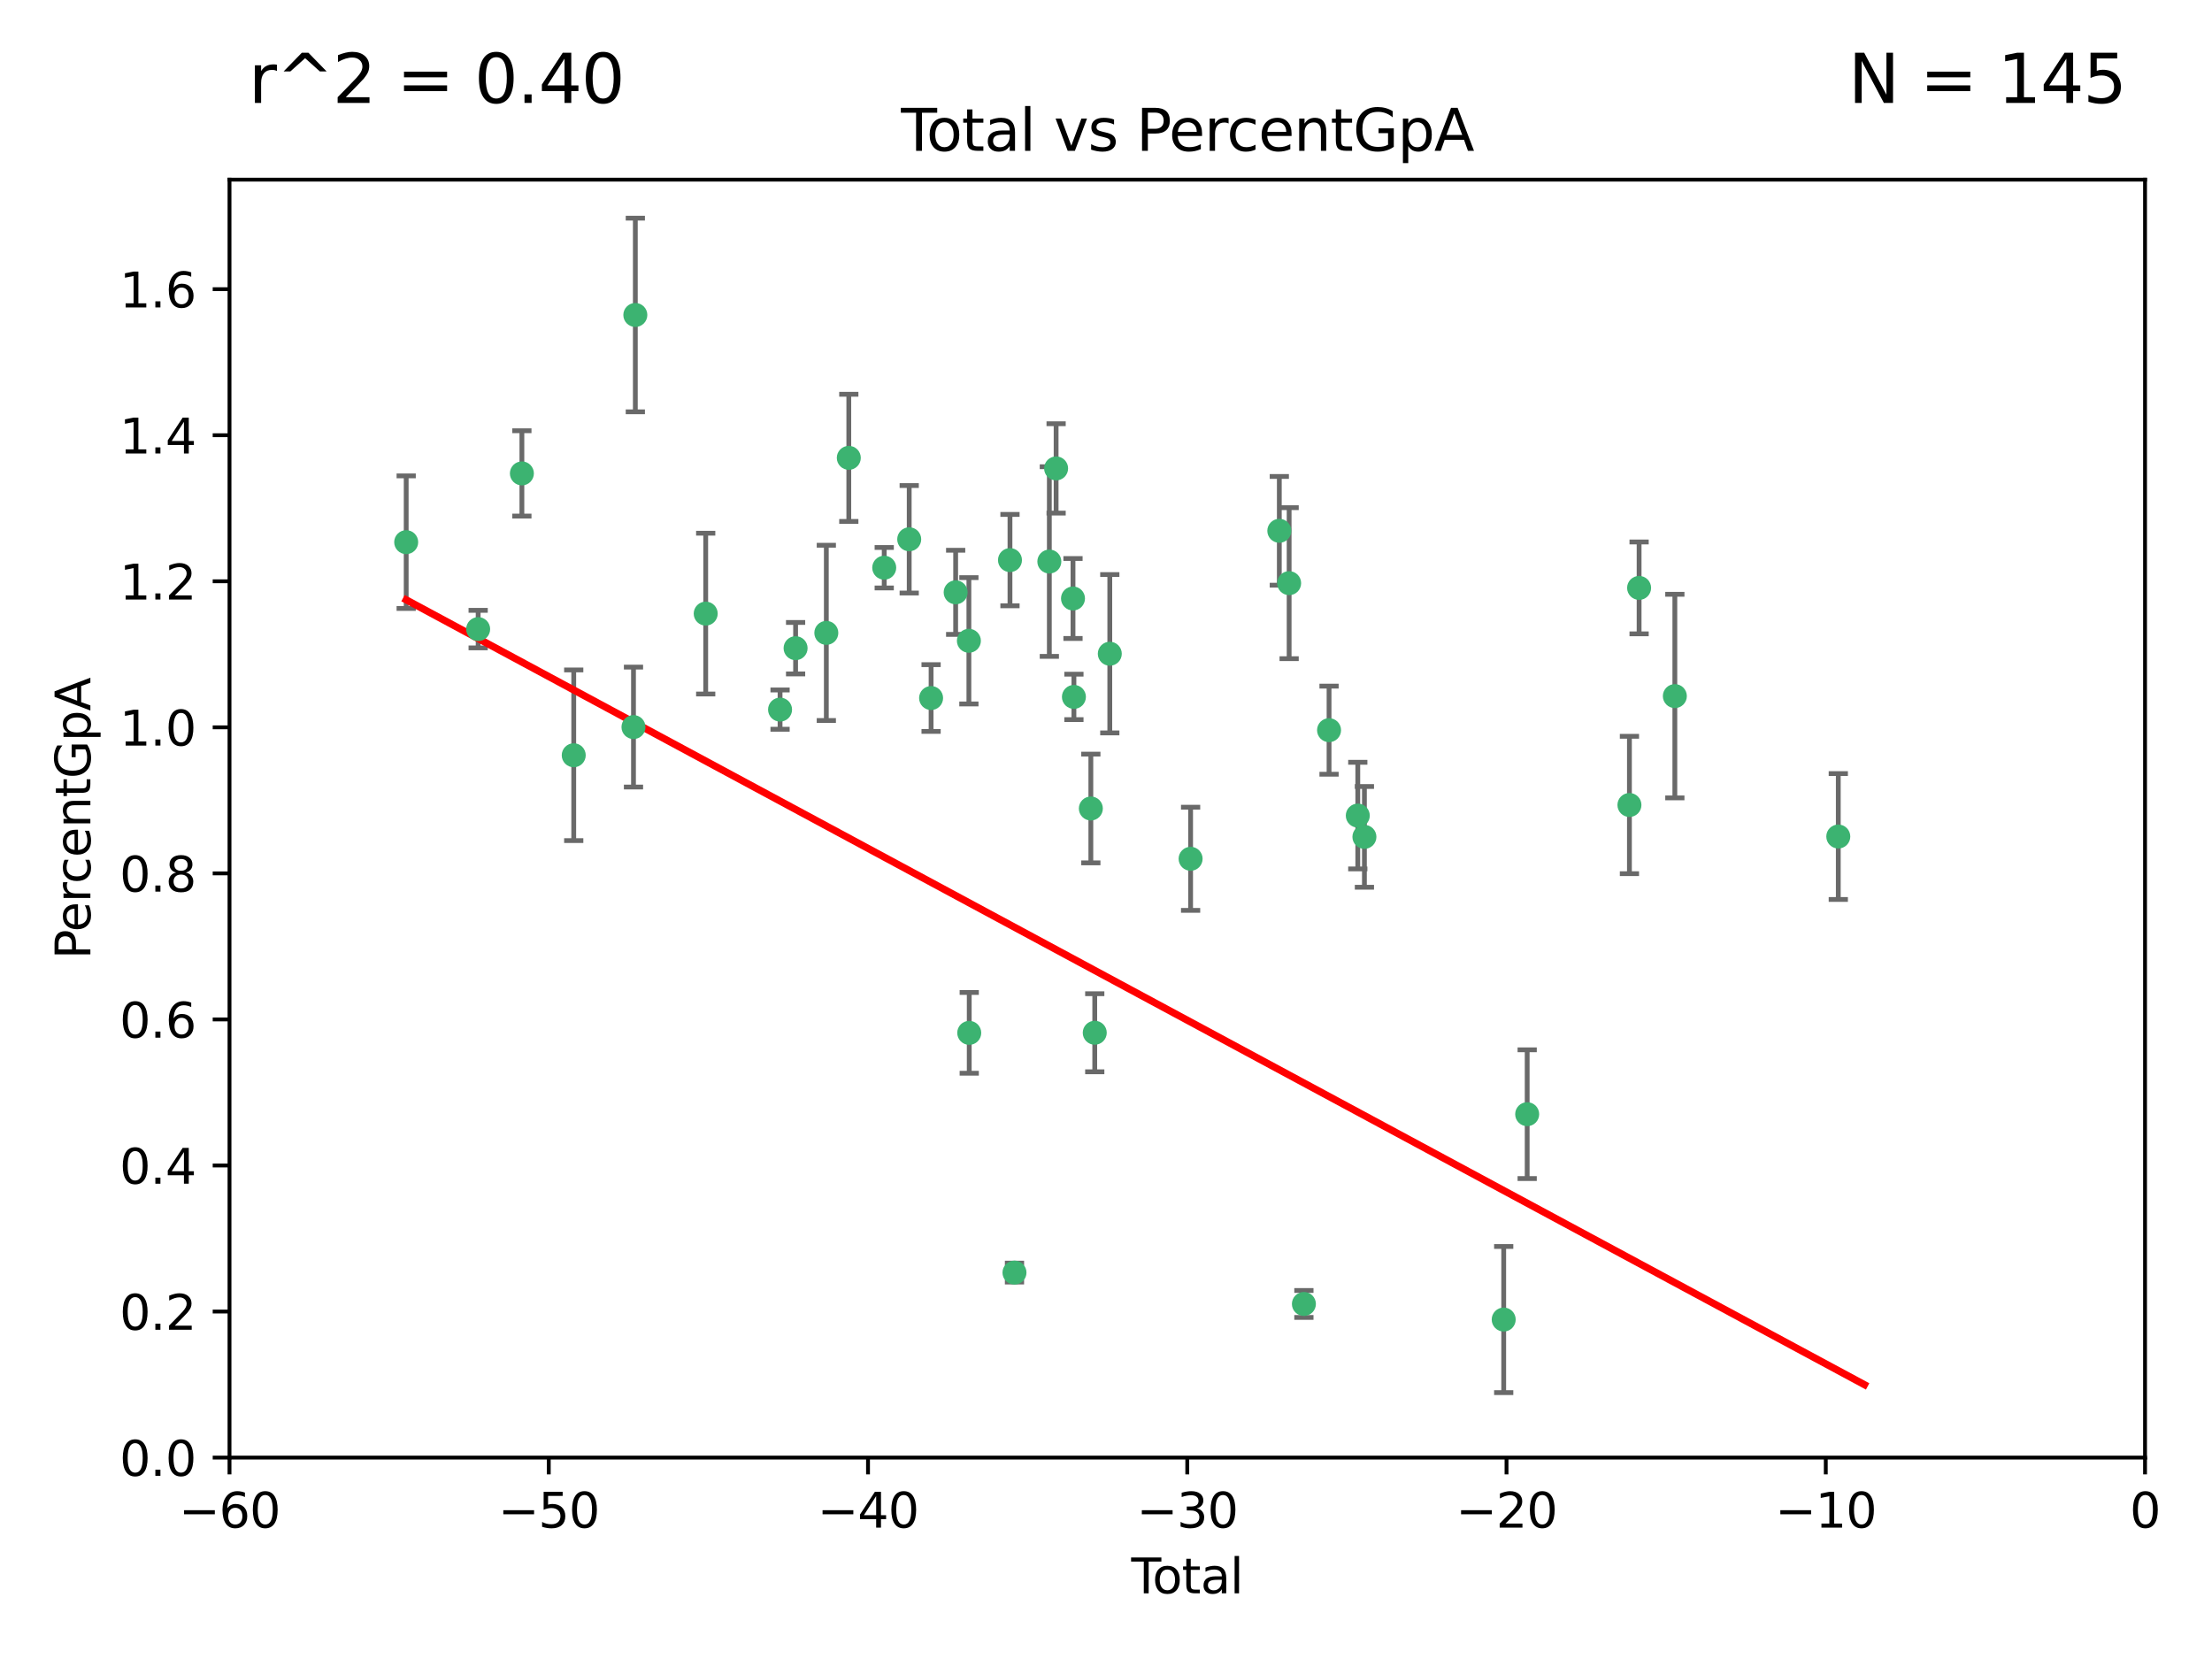 <?xml version="1.0" encoding="utf-8" standalone="no"?>
<!DOCTYPE svg PUBLIC "-//W3C//DTD SVG 1.1//EN"
  "http://www.w3.org/Graphics/SVG/1.1/DTD/svg11.dtd">
<svg xmlns:xlink="http://www.w3.org/1999/xlink" width="460.8pt" height="345.6pt" viewBox="0 0 460.8 345.6" xmlns="http://www.w3.org/2000/svg" version="1.1">
 <defs>
  <style type="text/css">*{stroke-linejoin: round; stroke-linecap: butt}</style>
 </defs>
 <g id="figure_1">
  <g id="patch_1">
   <path d="M 0 345.6 
L 460.8 345.6 
L 460.8 0 
L 0 0 
z
" style="fill: #ffffff"/>
  </g>
  <g id="axes_1">
   <g id="patch_2">
    <path d="M 47.81 303.64 
L 446.85 303.64 
L 446.85 37.422 
L 47.81 37.422 
z
" style="fill: #ffffff"/>
   </g>
   <g id="PathCollection_1">
    <defs>
     <path id="m4d92d5d600" d="M 0 1.118 
C 0.297 1.118 0.581 1 0.791 0.791 
C 1 0.581 1.118 0.297 1.118 0 
C 1.118 -0.297 1 -0.581 0.791 -0.791 
C 0.581 -1 0.297 -1.118 0 -1.118 
C -0.297 -1.118 -0.581 -1 -0.791 -0.791 
C -1 -0.581 -1.118 -0.297 -1.118 0 
C -1.118 0.297 -1 0.581 -0.791 0.791 
C -0.581 1 -0.297 1.118 0 1.118 
z
" style="stroke: #3cb371"/>
    </defs>
    <g clip-path="url(#p53a18728fb)">
     <use xlink:href="#m4d92d5d600" x="84.617" y="112.942" style="fill: #3cb371; stroke: #3cb371"/>
     <use xlink:href="#m4d92d5d600" x="99.609" y="131.055" style="fill: #3cb371; stroke: #3cb371"/>
     <use xlink:href="#m4d92d5d600" x="108.719" y="98.62" style="fill: #3cb371; stroke: #3cb371"/>
     <use xlink:href="#m4d92d5d600" x="119.519" y="157.336" style="fill: #3cb371; stroke: #3cb371"/>
     <use xlink:href="#m4d92d5d600" x="131.967" y="151.463" style="fill: #3cb371; stroke: #3cb371"/>
     <use xlink:href="#m4d92d5d600" x="132.351" y="65.615" style="fill: #3cb371; stroke: #3cb371"/>
     <use xlink:href="#m4d92d5d600" x="147.011" y="127.827" style="fill: #3cb371; stroke: #3cb371"/>
     <use xlink:href="#m4d92d5d600" x="162.501" y="147.824" style="fill: #3cb371; stroke: #3cb371"/>
     <use xlink:href="#m4d92d5d600" x="165.737" y="135.027" style="fill: #3cb371; stroke: #3cb371"/>
     <use xlink:href="#m4d92d5d600" x="172.138" y="131.841" style="fill: #3cb371; stroke: #3cb371"/>
     <use xlink:href="#m4d92d5d600" x="176.821" y="95.379" style="fill: #3cb371; stroke: #3cb371"/>
     <use xlink:href="#m4d92d5d600" x="184.2" y="118.263" style="fill: #3cb371; stroke: #3cb371"/>
     <use xlink:href="#m4d92d5d600" x="189.405" y="112.342" style="fill: #3cb371; stroke: #3cb371"/>
     <use xlink:href="#m4d92d5d600" x="193.963" y="145.415" style="fill: #3cb371; stroke: #3cb371"/>
     <use xlink:href="#m4d92d5d600" x="199.081" y="123.393" style="fill: #3cb371; stroke: #3cb371"/>
     <use xlink:href="#m4d92d5d600" x="201.837" y="133.489" style="fill: #3cb371; stroke: #3cb371"/>
     <use xlink:href="#m4d92d5d600" x="201.91" y="215.165" style="fill: #3cb371; stroke: #3cb371"/>
     <use xlink:href="#m4d92d5d600" x="210.397" y="116.68" style="fill: #3cb371; stroke: #3cb371"/>
     <use xlink:href="#m4d92d5d600" x="211.335" y="265.102" style="fill: #3cb371; stroke: #3cb371"/>
     <use xlink:href="#m4d92d5d600" x="218.597" y="116.981" style="fill: #3cb371; stroke: #3cb371"/>
     <use xlink:href="#m4d92d5d600" x="220.007" y="97.58" style="fill: #3cb371; stroke: #3cb371"/>
     <use xlink:href="#m4d92d5d600" x="223.525" y="124.676" style="fill: #3cb371; stroke: #3cb371"/>
     <use xlink:href="#m4d92d5d600" x="223.717" y="145.177" style="fill: #3cb371; stroke: #3cb371"/>
     <use xlink:href="#m4d92d5d600" x="227.243" y="168.424" style="fill: #3cb371; stroke: #3cb371"/>
     <use xlink:href="#m4d92d5d600" x="228.057" y="215.142" style="fill: #3cb371; stroke: #3cb371"/>
     <use xlink:href="#m4d92d5d600" x="231.191" y="136.185" style="fill: #3cb371; stroke: #3cb371"/>
     <use xlink:href="#m4d92d5d600" x="248.025" y="178.902" style="fill: #3cb371; stroke: #3cb371"/>
     <use xlink:href="#m4d92d5d600" x="266.505" y="110.578" style="fill: #3cb371; stroke: #3cb371"/>
     <use xlink:href="#m4d92d5d600" x="268.551" y="121.483" style="fill: #3cb371; stroke: #3cb371"/>
     <use xlink:href="#m4d92d5d600" x="271.626" y="271.638" style="fill: #3cb371; stroke: #3cb371"/>
     <use xlink:href="#m4d92d5d600" x="276.866" y="152.109" style="fill: #3cb371; stroke: #3cb371"/>
     <use xlink:href="#m4d92d5d600" x="282.852" y="169.904" style="fill: #3cb371; stroke: #3cb371"/>
     <use xlink:href="#m4d92d5d600" x="284.233" y="174.337" style="fill: #3cb371; stroke: #3cb371"/>
     <use xlink:href="#m4d92d5d600" x="313.249" y="274.885" style="fill: #3cb371; stroke: #3cb371"/>
     <use xlink:href="#m4d92d5d600" x="318.14" y="232.104" style="fill: #3cb371; stroke: #3cb371"/>
     <use xlink:href="#m4d92d5d600" x="339.441" y="167.694" style="fill: #3cb371; stroke: #3cb371"/>
     <use xlink:href="#m4d92d5d600" x="341.455" y="122.472" style="fill: #3cb371; stroke: #3cb371"/>
     <use xlink:href="#m4d92d5d600" x="348.901" y="145.01" style="fill: #3cb371; stroke: #3cb371"/>
     <use xlink:href="#m4d92d5d600" x="382.95" y="174.262" style="fill: #3cb371; stroke: #3cb371"/>
    </g>
   </g>
   <g id="matplotlib.axis_1">
    <g id="xtick_1">
     <g id="line2d_1">
      <defs>
       <path id="md11f79f4a4" d="M 0 0 
L 0 3.5 
" style="stroke: #000000; stroke-width: 0.8"/>
      </defs>
      <g>
       <use xlink:href="#md11f79f4a4" x="47.81" y="303.64" style="stroke: #000000; stroke-width: 0.8"/>
      </g>
     </g>
     <g id="text_1">
      <!-- −60 -->
      <g transform="translate(37.258 318.238)scale(0.1 -0.1)">
       <defs>
        <path id="DejaVuSans-2212" d="M 678 2272 
L 4684 2272 
L 4684 1741 
L 678 1741 
L 678 2272 
z
" transform="scale(0.016)"/>
        <path id="DejaVuSans-36" d="M 2113 2584 
Q 1688 2584 1439 2293 
Q 1191 2003 1191 1497 
Q 1191 994 1439 701 
Q 1688 409 2113 409 
Q 2538 409 2786 701 
Q 3034 994 3034 1497 
Q 3034 2003 2786 2293 
Q 2538 2584 2113 2584 
z
M 3366 4563 
L 3366 3988 
Q 3128 4100 2886 4159 
Q 2644 4219 2406 4219 
Q 1781 4219 1451 3797 
Q 1122 3375 1075 2522 
Q 1259 2794 1537 2939 
Q 1816 3084 2150 3084 
Q 2853 3084 3261 2657 
Q 3669 2231 3669 1497 
Q 3669 778 3244 343 
Q 2819 -91 2113 -91 
Q 1303 -91 875 529 
Q 447 1150 447 2328 
Q 447 3434 972 4092 
Q 1497 4750 2381 4750 
Q 2619 4750 2861 4703 
Q 3103 4656 3366 4563 
z
" transform="scale(0.016)"/>
        <path id="DejaVuSans-30" d="M 2034 4250 
Q 1547 4250 1301 3770 
Q 1056 3291 1056 2328 
Q 1056 1369 1301 889 
Q 1547 409 2034 409 
Q 2525 409 2770 889 
Q 3016 1369 3016 2328 
Q 3016 3291 2770 3770 
Q 2525 4250 2034 4250 
z
M 2034 4750 
Q 2819 4750 3233 4129 
Q 3647 3509 3647 2328 
Q 3647 1150 3233 529 
Q 2819 -91 2034 -91 
Q 1250 -91 836 529 
Q 422 1150 422 2328 
Q 422 3509 836 4129 
Q 1250 4750 2034 4750 
z
" transform="scale(0.016)"/>
       </defs>
       <use xlink:href="#DejaVuSans-2212"/>
       <use xlink:href="#DejaVuSans-36" x="83.789"/>
       <use xlink:href="#DejaVuSans-30" x="147.412"/>
      </g>
     </g>
    </g>
    <g id="xtick_2">
     <g id="line2d_2">
      <g>
       <use xlink:href="#md11f79f4a4" x="114.317" y="303.64" style="stroke: #000000; stroke-width: 0.8"/>
      </g>
     </g>
     <g id="text_2">
      <!-- −50 -->
      <g transform="translate(103.764 318.238)scale(0.1 -0.1)">
       <defs>
        <path id="DejaVuSans-35" d="M 691 4666 
L 3169 4666 
L 3169 4134 
L 1269 4134 
L 1269 2991 
Q 1406 3038 1543 3061 
Q 1681 3084 1819 3084 
Q 2600 3084 3056 2656 
Q 3513 2228 3513 1497 
Q 3513 744 3044 326 
Q 2575 -91 1722 -91 
Q 1428 -91 1123 -41 
Q 819 9 494 109 
L 494 744 
Q 775 591 1075 516 
Q 1375 441 1709 441 
Q 2250 441 2565 725 
Q 2881 1009 2881 1497 
Q 2881 1984 2565 2268 
Q 2250 2553 1709 2553 
Q 1456 2553 1204 2497 
Q 953 2441 691 2322 
L 691 4666 
z
" transform="scale(0.016)"/>
       </defs>
       <use xlink:href="#DejaVuSans-2212"/>
       <use xlink:href="#DejaVuSans-35" x="83.789"/>
       <use xlink:href="#DejaVuSans-30" x="147.412"/>
      </g>
     </g>
    </g>
    <g id="xtick_3">
     <g id="line2d_3">
      <g>
       <use xlink:href="#md11f79f4a4" x="180.823" y="303.64" style="stroke: #000000; stroke-width: 0.8"/>
      </g>
     </g>
     <g id="text_3">
      <!-- −40 -->
      <g transform="translate(170.271 318.238)scale(0.1 -0.1)">
       <defs>
        <path id="DejaVuSans-34" d="M 2419 4116 
L 825 1625 
L 2419 1625 
L 2419 4116 
z
M 2253 4666 
L 3047 4666 
L 3047 1625 
L 3713 1625 
L 3713 1100 
L 3047 1100 
L 3047 0 
L 2419 0 
L 2419 1100 
L 313 1100 
L 313 1709 
L 2253 4666 
z
" transform="scale(0.016)"/>
       </defs>
       <use xlink:href="#DejaVuSans-2212"/>
       <use xlink:href="#DejaVuSans-34" x="83.789"/>
       <use xlink:href="#DejaVuSans-30" x="147.412"/>
      </g>
     </g>
    </g>
    <g id="xtick_4">
     <g id="line2d_4">
      <g>
       <use xlink:href="#md11f79f4a4" x="247.33" y="303.64" style="stroke: #000000; stroke-width: 0.8"/>
      </g>
     </g>
     <g id="text_4">
      <!-- −30 -->
      <g transform="translate(236.778 318.238)scale(0.1 -0.1)">
       <defs>
        <path id="DejaVuSans-33" d="M 2597 2516 
Q 3050 2419 3304 2112 
Q 3559 1806 3559 1356 
Q 3559 666 3084 287 
Q 2609 -91 1734 -91 
Q 1441 -91 1130 -33 
Q 819 25 488 141 
L 488 750 
Q 750 597 1062 519 
Q 1375 441 1716 441 
Q 2309 441 2620 675 
Q 2931 909 2931 1356 
Q 2931 1769 2642 2001 
Q 2353 2234 1838 2234 
L 1294 2234 
L 1294 2753 
L 1863 2753 
Q 2328 2753 2575 2939 
Q 2822 3125 2822 3475 
Q 2822 3834 2567 4026 
Q 2313 4219 1838 4219 
Q 1578 4219 1281 4162 
Q 984 4106 628 3988 
L 628 4550 
Q 988 4650 1302 4700 
Q 1616 4750 1894 4750 
Q 2613 4750 3031 4423 
Q 3450 4097 3450 3541 
Q 3450 3153 3228 2886 
Q 3006 2619 2597 2516 
z
" transform="scale(0.016)"/>
       </defs>
       <use xlink:href="#DejaVuSans-2212"/>
       <use xlink:href="#DejaVuSans-33" x="83.789"/>
       <use xlink:href="#DejaVuSans-30" x="147.412"/>
      </g>
     </g>
    </g>
    <g id="xtick_5">
     <g id="line2d_5">
      <g>
       <use xlink:href="#md11f79f4a4" x="313.837" y="303.64" style="stroke: #000000; stroke-width: 0.8"/>
      </g>
     </g>
     <g id="text_5">
      <!-- −20 -->
      <g transform="translate(303.284 318.238)scale(0.1 -0.1)">
       <defs>
        <path id="DejaVuSans-32" d="M 1228 531 
L 3431 531 
L 3431 0 
L 469 0 
L 469 531 
Q 828 903 1448 1529 
Q 2069 2156 2228 2338 
Q 2531 2678 2651 2914 
Q 2772 3150 2772 3378 
Q 2772 3750 2511 3984 
Q 2250 4219 1831 4219 
Q 1534 4219 1204 4116 
Q 875 4013 500 3803 
L 500 4441 
Q 881 4594 1212 4672 
Q 1544 4750 1819 4750 
Q 2544 4750 2975 4387 
Q 3406 4025 3406 3419 
Q 3406 3131 3298 2873 
Q 3191 2616 2906 2266 
Q 2828 2175 2409 1742 
Q 1991 1309 1228 531 
z
" transform="scale(0.016)"/>
       </defs>
       <use xlink:href="#DejaVuSans-2212"/>
       <use xlink:href="#DejaVuSans-32" x="83.789"/>
       <use xlink:href="#DejaVuSans-30" x="147.412"/>
      </g>
     </g>
    </g>
    <g id="xtick_6">
     <g id="line2d_6">
      <g>
       <use xlink:href="#md11f79f4a4" x="380.343" y="303.64" style="stroke: #000000; stroke-width: 0.8"/>
      </g>
     </g>
     <g id="text_6">
      <!-- −10 -->
      <g transform="translate(369.791 318.238)scale(0.1 -0.1)">
       <defs>
        <path id="DejaVuSans-31" d="M 794 531 
L 1825 531 
L 1825 4091 
L 703 3866 
L 703 4441 
L 1819 4666 
L 2450 4666 
L 2450 531 
L 3481 531 
L 3481 0 
L 794 0 
L 794 531 
z
" transform="scale(0.016)"/>
       </defs>
       <use xlink:href="#DejaVuSans-2212"/>
       <use xlink:href="#DejaVuSans-31" x="83.789"/>
       <use xlink:href="#DejaVuSans-30" x="147.412"/>
      </g>
     </g>
    </g>
    <g id="xtick_7">
     <g id="line2d_7">
      <g>
       <use xlink:href="#md11f79f4a4" x="446.85" y="303.64" style="stroke: #000000; stroke-width: 0.8"/>
      </g>
     </g>
     <g id="text_7">
      <!-- 0 -->
      <g transform="translate(443.669 318.238)scale(0.1 -0.1)">
       <use xlink:href="#DejaVuSans-30"/>
      </g>
     </g>
    </g>
    <g id="text_8">
     <!-- Total -->
     <g transform="translate(235.653 331.917)scale(0.1 -0.1)">
      <defs>
       <path id="DejaVuSans-54" d="M -19 4666 
L 3928 4666 
L 3928 4134 
L 2272 4134 
L 2272 0 
L 1638 0 
L 1638 4134 
L -19 4134 
L -19 4666 
z
" transform="scale(0.016)"/>
       <path id="DejaVuSans-6f" d="M 1959 3097 
Q 1497 3097 1228 2736 
Q 959 2375 959 1747 
Q 959 1119 1226 758 
Q 1494 397 1959 397 
Q 2419 397 2687 759 
Q 2956 1122 2956 1747 
Q 2956 2369 2687 2733 
Q 2419 3097 1959 3097 
z
M 1959 3584 
Q 2709 3584 3137 3096 
Q 3566 2609 3566 1747 
Q 3566 888 3137 398 
Q 2709 -91 1959 -91 
Q 1206 -91 779 398 
Q 353 888 353 1747 
Q 353 2609 779 3096 
Q 1206 3584 1959 3584 
z
" transform="scale(0.016)"/>
       <path id="DejaVuSans-74" d="M 1172 4494 
L 1172 3500 
L 2356 3500 
L 2356 3053 
L 1172 3053 
L 1172 1153 
Q 1172 725 1289 603 
Q 1406 481 1766 481 
L 2356 481 
L 2356 0 
L 1766 0 
Q 1100 0 847 248 
Q 594 497 594 1153 
L 594 3053 
L 172 3053 
L 172 3500 
L 594 3500 
L 594 4494 
L 1172 4494 
z
" transform="scale(0.016)"/>
       <path id="DejaVuSans-61" d="M 2194 1759 
Q 1497 1759 1228 1600 
Q 959 1441 959 1056 
Q 959 750 1161 570 
Q 1363 391 1709 391 
Q 2188 391 2477 730 
Q 2766 1069 2766 1631 
L 2766 1759 
L 2194 1759 
z
M 3341 1997 
L 3341 0 
L 2766 0 
L 2766 531 
Q 2569 213 2275 61 
Q 1981 -91 1556 -91 
Q 1019 -91 701 211 
Q 384 513 384 1019 
Q 384 1609 779 1909 
Q 1175 2209 1959 2209 
L 2766 2209 
L 2766 2266 
Q 2766 2663 2505 2880 
Q 2244 3097 1772 3097 
Q 1472 3097 1187 3025 
Q 903 2953 641 2809 
L 641 3341 
Q 956 3463 1253 3523 
Q 1550 3584 1831 3584 
Q 2591 3584 2966 3190 
Q 3341 2797 3341 1997 
z
" transform="scale(0.016)"/>
       <path id="DejaVuSans-6c" d="M 603 4863 
L 1178 4863 
L 1178 0 
L 603 0 
L 603 4863 
z
" transform="scale(0.016)"/>
      </defs>
      <use xlink:href="#DejaVuSans-54"/>
      <use xlink:href="#DejaVuSans-6f" x="44.084"/>
      <use xlink:href="#DejaVuSans-74" x="105.266"/>
      <use xlink:href="#DejaVuSans-61" x="144.475"/>
      <use xlink:href="#DejaVuSans-6c" x="205.754"/>
     </g>
    </g>
   </g>
   <g id="matplotlib.axis_2">
    <g id="ytick_1">
     <g id="line2d_8">
      <defs>
       <path id="m062f864858" d="M 0 0 
L -3.5 0 
" style="stroke: #000000; stroke-width: 0.8"/>
      </defs>
      <g>
       <use xlink:href="#m062f864858" x="47.81" y="303.64" style="stroke: #000000; stroke-width: 0.8"/>
      </g>
     </g>
     <g id="text_9">
      <!-- 0.0 -->
      <g transform="translate(24.907 307.439)scale(0.1 -0.1)">
       <defs>
        <path id="DejaVuSans-2e" d="M 684 794 
L 1344 794 
L 1344 0 
L 684 0 
L 684 794 
z
" transform="scale(0.016)"/>
       </defs>
       <use xlink:href="#DejaVuSans-30"/>
       <use xlink:href="#DejaVuSans-2e" x="63.623"/>
       <use xlink:href="#DejaVuSans-30" x="95.41"/>
      </g>
     </g>
    </g>
    <g id="ytick_2">
     <g id="line2d_9">
      <g>
       <use xlink:href="#m062f864858" x="47.81" y="273.215" style="stroke: #000000; stroke-width: 0.8"/>
      </g>
     </g>
     <g id="text_10">
      <!-- 0.2 -->
      <g transform="translate(24.907 277.014)scale(0.1 -0.1)">
       <use xlink:href="#DejaVuSans-30"/>
       <use xlink:href="#DejaVuSans-2e" x="63.623"/>
       <use xlink:href="#DejaVuSans-32" x="95.41"/>
      </g>
     </g>
    </g>
    <g id="ytick_3">
     <g id="line2d_10">
      <g>
       <use xlink:href="#m062f864858" x="47.81" y="242.79" style="stroke: #000000; stroke-width: 0.8"/>
      </g>
     </g>
     <g id="text_11">
      <!-- 0.4 -->
      <g transform="translate(24.907 246.589)scale(0.1 -0.1)">
       <use xlink:href="#DejaVuSans-30"/>
       <use xlink:href="#DejaVuSans-2e" x="63.623"/>
       <use xlink:href="#DejaVuSans-34" x="95.41"/>
      </g>
     </g>
    </g>
    <g id="ytick_4">
     <g id="line2d_11">
      <g>
       <use xlink:href="#m062f864858" x="47.81" y="212.365" style="stroke: #000000; stroke-width: 0.8"/>
      </g>
     </g>
     <g id="text_12">
      <!-- 0.6 -->
      <g transform="translate(24.907 216.164)scale(0.1 -0.1)">
       <use xlink:href="#DejaVuSans-30"/>
       <use xlink:href="#DejaVuSans-2e" x="63.623"/>
       <use xlink:href="#DejaVuSans-36" x="95.41"/>
      </g>
     </g>
    </g>
    <g id="ytick_5">
     <g id="line2d_12">
      <g>
       <use xlink:href="#m062f864858" x="47.81" y="181.94" style="stroke: #000000; stroke-width: 0.8"/>
      </g>
     </g>
     <g id="text_13">
      <!-- 0.8 -->
      <g transform="translate(24.907 185.739)scale(0.1 -0.1)">
       <defs>
        <path id="DejaVuSans-38" d="M 2034 2216 
Q 1584 2216 1326 1975 
Q 1069 1734 1069 1313 
Q 1069 891 1326 650 
Q 1584 409 2034 409 
Q 2484 409 2743 651 
Q 3003 894 3003 1313 
Q 3003 1734 2745 1975 
Q 2488 2216 2034 2216 
z
M 1403 2484 
Q 997 2584 770 2862 
Q 544 3141 544 3541 
Q 544 4100 942 4425 
Q 1341 4750 2034 4750 
Q 2731 4750 3128 4425 
Q 3525 4100 3525 3541 
Q 3525 3141 3298 2862 
Q 3072 2584 2669 2484 
Q 3125 2378 3379 2068 
Q 3634 1759 3634 1313 
Q 3634 634 3220 271 
Q 2806 -91 2034 -91 
Q 1263 -91 848 271 
Q 434 634 434 1313 
Q 434 1759 690 2068 
Q 947 2378 1403 2484 
z
M 1172 3481 
Q 1172 3119 1398 2916 
Q 1625 2713 2034 2713 
Q 2441 2713 2670 2916 
Q 2900 3119 2900 3481 
Q 2900 3844 2670 4047 
Q 2441 4250 2034 4250 
Q 1625 4250 1398 4047 
Q 1172 3844 1172 3481 
z
" transform="scale(0.016)"/>
       </defs>
       <use xlink:href="#DejaVuSans-30"/>
       <use xlink:href="#DejaVuSans-2e" x="63.623"/>
       <use xlink:href="#DejaVuSans-38" x="95.41"/>
      </g>
     </g>
    </g>
    <g id="ytick_6">
     <g id="line2d_13">
      <g>
       <use xlink:href="#m062f864858" x="47.81" y="151.515" style="stroke: #000000; stroke-width: 0.8"/>
      </g>
     </g>
     <g id="text_14">
      <!-- 1.0 -->
      <g transform="translate(24.907 155.315)scale(0.1 -0.1)">
       <use xlink:href="#DejaVuSans-31"/>
       <use xlink:href="#DejaVuSans-2e" x="63.623"/>
       <use xlink:href="#DejaVuSans-30" x="95.41"/>
      </g>
     </g>
    </g>
    <g id="ytick_7">
     <g id="line2d_14">
      <g>
       <use xlink:href="#m062f864858" x="47.81" y="121.09" style="stroke: #000000; stroke-width: 0.8"/>
      </g>
     </g>
     <g id="text_15">
      <!-- 1.2 -->
      <g transform="translate(24.907 124.89)scale(0.1 -0.1)">
       <use xlink:href="#DejaVuSans-31"/>
       <use xlink:href="#DejaVuSans-2e" x="63.623"/>
       <use xlink:href="#DejaVuSans-32" x="95.41"/>
      </g>
     </g>
    </g>
    <g id="ytick_8">
     <g id="line2d_15">
      <g>
       <use xlink:href="#m062f864858" x="47.81" y="90.665" style="stroke: #000000; stroke-width: 0.8"/>
      </g>
     </g>
     <g id="text_16">
      <!-- 1.4 -->
      <g transform="translate(24.907 94.465)scale(0.1 -0.1)">
       <use xlink:href="#DejaVuSans-31"/>
       <use xlink:href="#DejaVuSans-2e" x="63.623"/>
       <use xlink:href="#DejaVuSans-34" x="95.41"/>
      </g>
     </g>
    </g>
    <g id="ytick_9">
     <g id="line2d_16">
      <g>
       <use xlink:href="#m062f864858" x="47.81" y="60.241" style="stroke: #000000; stroke-width: 0.8"/>
      </g>
     </g>
     <g id="text_17">
      <!-- 1.6 -->
      <g transform="translate(24.907 64.04)scale(0.1 -0.1)">
       <use xlink:href="#DejaVuSans-31"/>
       <use xlink:href="#DejaVuSans-2e" x="63.623"/>
       <use xlink:href="#DejaVuSans-36" x="95.41"/>
      </g>
     </g>
    </g>
    <g id="text_18">
     <!-- PercentGpA -->
     <g transform="translate(18.827 199.807)rotate(-90)scale(0.1 -0.1)">
      <defs>
       <path id="DejaVuSans-50" d="M 1259 4147 
L 1259 2394 
L 2053 2394 
Q 2494 2394 2734 2622 
Q 2975 2850 2975 3272 
Q 2975 3691 2734 3919 
Q 2494 4147 2053 4147 
L 1259 4147 
z
M 628 4666 
L 2053 4666 
Q 2838 4666 3239 4311 
Q 3641 3956 3641 3272 
Q 3641 2581 3239 2228 
Q 2838 1875 2053 1875 
L 1259 1875 
L 1259 0 
L 628 0 
L 628 4666 
z
" transform="scale(0.016)"/>
       <path id="DejaVuSans-65" d="M 3597 1894 
L 3597 1613 
L 953 1613 
Q 991 1019 1311 708 
Q 1631 397 2203 397 
Q 2534 397 2845 478 
Q 3156 559 3463 722 
L 3463 178 
Q 3153 47 2828 -22 
Q 2503 -91 2169 -91 
Q 1331 -91 842 396 
Q 353 884 353 1716 
Q 353 2575 817 3079 
Q 1281 3584 2069 3584 
Q 2775 3584 3186 3129 
Q 3597 2675 3597 1894 
z
M 3022 2063 
Q 3016 2534 2758 2815 
Q 2500 3097 2075 3097 
Q 1594 3097 1305 2825 
Q 1016 2553 972 2059 
L 3022 2063 
z
" transform="scale(0.016)"/>
       <path id="DejaVuSans-72" d="M 2631 2963 
Q 2534 3019 2420 3045 
Q 2306 3072 2169 3072 
Q 1681 3072 1420 2755 
Q 1159 2438 1159 1844 
L 1159 0 
L 581 0 
L 581 3500 
L 1159 3500 
L 1159 2956 
Q 1341 3275 1631 3429 
Q 1922 3584 2338 3584 
Q 2397 3584 2469 3576 
Q 2541 3569 2628 3553 
L 2631 2963 
z
" transform="scale(0.016)"/>
       <path id="DejaVuSans-63" d="M 3122 3366 
L 3122 2828 
Q 2878 2963 2633 3030 
Q 2388 3097 2138 3097 
Q 1578 3097 1268 2742 
Q 959 2388 959 1747 
Q 959 1106 1268 751 
Q 1578 397 2138 397 
Q 2388 397 2633 464 
Q 2878 531 3122 666 
L 3122 134 
Q 2881 22 2623 -34 
Q 2366 -91 2075 -91 
Q 1284 -91 818 406 
Q 353 903 353 1747 
Q 353 2603 823 3093 
Q 1294 3584 2113 3584 
Q 2378 3584 2631 3529 
Q 2884 3475 3122 3366 
z
" transform="scale(0.016)"/>
       <path id="DejaVuSans-6e" d="M 3513 2113 
L 3513 0 
L 2938 0 
L 2938 2094 
Q 2938 2591 2744 2837 
Q 2550 3084 2163 3084 
Q 1697 3084 1428 2787 
Q 1159 2491 1159 1978 
L 1159 0 
L 581 0 
L 581 3500 
L 1159 3500 
L 1159 2956 
Q 1366 3272 1645 3428 
Q 1925 3584 2291 3584 
Q 2894 3584 3203 3211 
Q 3513 2838 3513 2113 
z
" transform="scale(0.016)"/>
       <path id="DejaVuSans-47" d="M 3809 666 
L 3809 1919 
L 2778 1919 
L 2778 2438 
L 4434 2438 
L 4434 434 
Q 4069 175 3628 42 
Q 3188 -91 2688 -91 
Q 1594 -91 976 548 
Q 359 1188 359 2328 
Q 359 3472 976 4111 
Q 1594 4750 2688 4750 
Q 3144 4750 3555 4637 
Q 3966 4525 4313 4306 
L 4313 3634 
Q 3963 3931 3569 4081 
Q 3175 4231 2741 4231 
Q 1884 4231 1454 3753 
Q 1025 3275 1025 2328 
Q 1025 1384 1454 906 
Q 1884 428 2741 428 
Q 3075 428 3337 486 
Q 3600 544 3809 666 
z
" transform="scale(0.016)"/>
       <path id="DejaVuSans-70" d="M 1159 525 
L 1159 -1331 
L 581 -1331 
L 581 3500 
L 1159 3500 
L 1159 2969 
Q 1341 3281 1617 3432 
Q 1894 3584 2278 3584 
Q 2916 3584 3314 3078 
Q 3713 2572 3713 1747 
Q 3713 922 3314 415 
Q 2916 -91 2278 -91 
Q 1894 -91 1617 61 
Q 1341 213 1159 525 
z
M 3116 1747 
Q 3116 2381 2855 2742 
Q 2594 3103 2138 3103 
Q 1681 3103 1420 2742 
Q 1159 2381 1159 1747 
Q 1159 1113 1420 752 
Q 1681 391 2138 391 
Q 2594 391 2855 752 
Q 3116 1113 3116 1747 
z
" transform="scale(0.016)"/>
       <path id="DejaVuSans-41" d="M 2188 4044 
L 1331 1722 
L 3047 1722 
L 2188 4044 
z
M 1831 4666 
L 2547 4666 
L 4325 0 
L 3669 0 
L 3244 1197 
L 1141 1197 
L 716 0 
L 50 0 
L 1831 4666 
z
" transform="scale(0.016)"/>
      </defs>
      <use xlink:href="#DejaVuSans-50"/>
      <use xlink:href="#DejaVuSans-65" x="56.678"/>
      <use xlink:href="#DejaVuSans-72" x="118.201"/>
      <use xlink:href="#DejaVuSans-63" x="157.064"/>
      <use xlink:href="#DejaVuSans-65" x="212.045"/>
      <use xlink:href="#DejaVuSans-6e" x="273.568"/>
      <use xlink:href="#DejaVuSans-74" x="336.947"/>
      <use xlink:href="#DejaVuSans-47" x="376.156"/>
      <use xlink:href="#DejaVuSans-70" x="453.646"/>
      <use xlink:href="#DejaVuSans-41" x="517.123"/>
     </g>
    </g>
   </g>
   <g id="LineCollection_1">
    <path d="M 84.617 126.749 
L 84.617 99.136 
" clip-path="url(#p53a18728fb)" style="fill: none; stroke: #696969"/>
    <path d="M 99.609 134.965 
L 99.609 127.145 
" clip-path="url(#p53a18728fb)" style="fill: none; stroke: #696969"/>
    <path d="M 108.719 107.507 
L 108.719 89.732 
" clip-path="url(#p53a18728fb)" style="fill: none; stroke: #696969"/>
    <path d="M 119.519 175.112 
L 119.519 139.559 
" clip-path="url(#p53a18728fb)" style="fill: none; stroke: #696969"/>
    <path d="M 131.967 163.951 
L 131.967 138.975 
" clip-path="url(#p53a18728fb)" style="fill: none; stroke: #696969"/>
    <path d="M 132.351 85.786 
L 132.351 45.445 
" clip-path="url(#p53a18728fb)" style="fill: none; stroke: #696969"/>
    <path d="M 147.011 144.574 
L 147.011 111.081 
" clip-path="url(#p53a18728fb)" style="fill: none; stroke: #696969"/>
    <path d="M 162.501 151.915 
L 162.501 143.733 
" clip-path="url(#p53a18728fb)" style="fill: none; stroke: #696969"/>
    <path d="M 165.737 140.389 
L 165.737 129.666 
" clip-path="url(#p53a18728fb)" style="fill: none; stroke: #696969"/>
    <path d="M 172.138 150.099 
L 172.138 113.583 
" clip-path="url(#p53a18728fb)" style="fill: none; stroke: #696969"/>
    <path d="M 176.821 108.623 
L 176.821 82.135 
" clip-path="url(#p53a18728fb)" style="fill: none; stroke: #696969"/>
    <path d="M 184.2 122.479 
L 184.2 114.047 
" clip-path="url(#p53a18728fb)" style="fill: none; stroke: #696969"/>
    <path d="M 189.405 123.537 
L 189.405 101.147 
" clip-path="url(#p53a18728fb)" style="fill: none; stroke: #696969"/>
    <path d="M 193.963 152.367 
L 193.963 138.462 
" clip-path="url(#p53a18728fb)" style="fill: none; stroke: #696969"/>
    <path d="M 199.081 132.157 
L 199.081 114.628 
" clip-path="url(#p53a18728fb)" style="fill: none; stroke: #696969"/>
    <path d="M 201.837 146.643 
L 201.837 120.334 
" clip-path="url(#p53a18728fb)" style="fill: none; stroke: #696969"/>
    <path d="M 201.91 223.575 
L 201.91 206.755 
" clip-path="url(#p53a18728fb)" style="fill: none; stroke: #696969"/>
    <path d="M 210.397 126.199 
L 210.397 107.162 
" clip-path="url(#p53a18728fb)" style="fill: none; stroke: #696969"/>
    <path d="M 211.335 267.074 
L 211.335 263.13 
" clip-path="url(#p53a18728fb)" style="fill: none; stroke: #696969"/>
    <path d="M 218.597 136.737 
L 218.597 97.225 
" clip-path="url(#p53a18728fb)" style="fill: none; stroke: #696969"/>
    <path d="M 220.007 106.886 
L 220.007 88.275 
" clip-path="url(#p53a18728fb)" style="fill: none; stroke: #696969"/>
    <path d="M 223.525 133.004 
L 223.525 116.348 
" clip-path="url(#p53a18728fb)" style="fill: none; stroke: #696969"/>
    <path d="M 223.717 149.907 
L 223.717 140.447 
" clip-path="url(#p53a18728fb)" style="fill: none; stroke: #696969"/>
    <path d="M 227.243 179.748 
L 227.243 157.1 
" clip-path="url(#p53a18728fb)" style="fill: none; stroke: #696969"/>
    <path d="M 228.057 223.271 
L 228.057 207.014 
" clip-path="url(#p53a18728fb)" style="fill: none; stroke: #696969"/>
    <path d="M 231.191 152.678 
L 231.191 119.692 
" clip-path="url(#p53a18728fb)" style="fill: none; stroke: #696969"/>
    <path d="M 248.025 189.647 
L 248.025 168.157 
" clip-path="url(#p53a18728fb)" style="fill: none; stroke: #696969"/>
    <path d="M 266.505 121.904 
L 266.505 99.253 
" clip-path="url(#p53a18728fb)" style="fill: none; stroke: #696969"/>
    <path d="M 268.551 137.213 
L 268.551 105.753 
" clip-path="url(#p53a18728fb)" style="fill: none; stroke: #696969"/>
    <path d="M 271.626 274.449 
L 271.626 268.827 
" clip-path="url(#p53a18728fb)" style="fill: none; stroke: #696969"/>
    <path d="M 276.866 161.282 
L 276.866 142.935 
" clip-path="url(#p53a18728fb)" style="fill: none; stroke: #696969"/>
    <path d="M 282.852 181.011 
L 282.852 158.798 
" clip-path="url(#p53a18728fb)" style="fill: none; stroke: #696969"/>
    <path d="M 284.233 184.833 
L 284.233 163.841 
" clip-path="url(#p53a18728fb)" style="fill: none; stroke: #696969"/>
    <path d="M 313.249 290.106 
L 313.249 259.664 
" clip-path="url(#p53a18728fb)" style="fill: none; stroke: #696969"/>
    <path d="M 318.14 245.514 
L 318.14 218.694 
" clip-path="url(#p53a18728fb)" style="fill: none; stroke: #696969"/>
    <path d="M 339.441 182.002 
L 339.441 153.386 
" clip-path="url(#p53a18728fb)" style="fill: none; stroke: #696969"/>
    <path d="M 341.455 132.041 
L 341.455 112.903 
" clip-path="url(#p53a18728fb)" style="fill: none; stroke: #696969"/>
    <path d="M 348.901 166.217 
L 348.901 123.803 
" clip-path="url(#p53a18728fb)" style="fill: none; stroke: #696969"/>
    <path d="M 382.95 187.374 
L 382.95 161.15 
" clip-path="url(#p53a18728fb)" style="fill: none; stroke: #696969"/>
   </g>
   <g id="line2d_17">
    <defs>
     <path id="mc50ba82527" d="M 2 0 
L -2 -0 
" style="stroke: #696969"/>
    </defs>
    <g clip-path="url(#p53a18728fb)">
     <use xlink:href="#mc50ba82527" x="84.617" y="126.749" style="fill: #696969; stroke: #696969"/>
     <use xlink:href="#mc50ba82527" x="99.609" y="134.965" style="fill: #696969; stroke: #696969"/>
     <use xlink:href="#mc50ba82527" x="108.719" y="107.507" style="fill: #696969; stroke: #696969"/>
     <use xlink:href="#mc50ba82527" x="119.519" y="175.112" style="fill: #696969; stroke: #696969"/>
     <use xlink:href="#mc50ba82527" x="131.967" y="163.951" style="fill: #696969; stroke: #696969"/>
     <use xlink:href="#mc50ba82527" x="132.351" y="85.786" style="fill: #696969; stroke: #696969"/>
     <use xlink:href="#mc50ba82527" x="147.011" y="144.574" style="fill: #696969; stroke: #696969"/>
     <use xlink:href="#mc50ba82527" x="162.501" y="151.915" style="fill: #696969; stroke: #696969"/>
     <use xlink:href="#mc50ba82527" x="165.737" y="140.389" style="fill: #696969; stroke: #696969"/>
     <use xlink:href="#mc50ba82527" x="172.138" y="150.099" style="fill: #696969; stroke: #696969"/>
     <use xlink:href="#mc50ba82527" x="176.821" y="108.623" style="fill: #696969; stroke: #696969"/>
     <use xlink:href="#mc50ba82527" x="184.2" y="122.479" style="fill: #696969; stroke: #696969"/>
     <use xlink:href="#mc50ba82527" x="189.405" y="123.537" style="fill: #696969; stroke: #696969"/>
     <use xlink:href="#mc50ba82527" x="193.963" y="152.367" style="fill: #696969; stroke: #696969"/>
     <use xlink:href="#mc50ba82527" x="199.081" y="132.157" style="fill: #696969; stroke: #696969"/>
     <use xlink:href="#mc50ba82527" x="201.837" y="146.643" style="fill: #696969; stroke: #696969"/>
     <use xlink:href="#mc50ba82527" x="201.91" y="223.575" style="fill: #696969; stroke: #696969"/>
     <use xlink:href="#mc50ba82527" x="210.397" y="126.199" style="fill: #696969; stroke: #696969"/>
     <use xlink:href="#mc50ba82527" x="211.335" y="267.074" style="fill: #696969; stroke: #696969"/>
     <use xlink:href="#mc50ba82527" x="218.597" y="136.737" style="fill: #696969; stroke: #696969"/>
     <use xlink:href="#mc50ba82527" x="220.007" y="106.886" style="fill: #696969; stroke: #696969"/>
     <use xlink:href="#mc50ba82527" x="223.525" y="133.004" style="fill: #696969; stroke: #696969"/>
     <use xlink:href="#mc50ba82527" x="223.717" y="149.907" style="fill: #696969; stroke: #696969"/>
     <use xlink:href="#mc50ba82527" x="227.243" y="179.748" style="fill: #696969; stroke: #696969"/>
     <use xlink:href="#mc50ba82527" x="228.057" y="223.271" style="fill: #696969; stroke: #696969"/>
     <use xlink:href="#mc50ba82527" x="231.191" y="152.678" style="fill: #696969; stroke: #696969"/>
     <use xlink:href="#mc50ba82527" x="248.025" y="189.647" style="fill: #696969; stroke: #696969"/>
     <use xlink:href="#mc50ba82527" x="266.505" y="121.904" style="fill: #696969; stroke: #696969"/>
     <use xlink:href="#mc50ba82527" x="268.551" y="137.213" style="fill: #696969; stroke: #696969"/>
     <use xlink:href="#mc50ba82527" x="271.626" y="274.449" style="fill: #696969; stroke: #696969"/>
     <use xlink:href="#mc50ba82527" x="276.866" y="161.282" style="fill: #696969; stroke: #696969"/>
     <use xlink:href="#mc50ba82527" x="282.852" y="181.011" style="fill: #696969; stroke: #696969"/>
     <use xlink:href="#mc50ba82527" x="284.233" y="184.833" style="fill: #696969; stroke: #696969"/>
     <use xlink:href="#mc50ba82527" x="313.249" y="290.106" style="fill: #696969; stroke: #696969"/>
     <use xlink:href="#mc50ba82527" x="318.14" y="245.514" style="fill: #696969; stroke: #696969"/>
     <use xlink:href="#mc50ba82527" x="339.441" y="182.002" style="fill: #696969; stroke: #696969"/>
     <use xlink:href="#mc50ba82527" x="341.455" y="132.041" style="fill: #696969; stroke: #696969"/>
     <use xlink:href="#mc50ba82527" x="348.901" y="166.217" style="fill: #696969; stroke: #696969"/>
     <use xlink:href="#mc50ba82527" x="382.95" y="187.374" style="fill: #696969; stroke: #696969"/>
    </g>
   </g>
   <g id="line2d_18">
    <g clip-path="url(#p53a18728fb)">
     <use xlink:href="#mc50ba82527" x="84.617" y="99.136" style="fill: #696969; stroke: #696969"/>
     <use xlink:href="#mc50ba82527" x="99.609" y="127.145" style="fill: #696969; stroke: #696969"/>
     <use xlink:href="#mc50ba82527" x="108.719" y="89.732" style="fill: #696969; stroke: #696969"/>
     <use xlink:href="#mc50ba82527" x="119.519" y="139.559" style="fill: #696969; stroke: #696969"/>
     <use xlink:href="#mc50ba82527" x="131.967" y="138.975" style="fill: #696969; stroke: #696969"/>
     <use xlink:href="#mc50ba82527" x="132.351" y="45.445" style="fill: #696969; stroke: #696969"/>
     <use xlink:href="#mc50ba82527" x="147.011" y="111.081" style="fill: #696969; stroke: #696969"/>
     <use xlink:href="#mc50ba82527" x="162.501" y="143.733" style="fill: #696969; stroke: #696969"/>
     <use xlink:href="#mc50ba82527" x="165.737" y="129.666" style="fill: #696969; stroke: #696969"/>
     <use xlink:href="#mc50ba82527" x="172.138" y="113.583" style="fill: #696969; stroke: #696969"/>
     <use xlink:href="#mc50ba82527" x="176.821" y="82.135" style="fill: #696969; stroke: #696969"/>
     <use xlink:href="#mc50ba82527" x="184.2" y="114.047" style="fill: #696969; stroke: #696969"/>
     <use xlink:href="#mc50ba82527" x="189.405" y="101.147" style="fill: #696969; stroke: #696969"/>
     <use xlink:href="#mc50ba82527" x="193.963" y="138.462" style="fill: #696969; stroke: #696969"/>
     <use xlink:href="#mc50ba82527" x="199.081" y="114.628" style="fill: #696969; stroke: #696969"/>
     <use xlink:href="#mc50ba82527" x="201.837" y="120.334" style="fill: #696969; stroke: #696969"/>
     <use xlink:href="#mc50ba82527" x="201.91" y="206.755" style="fill: #696969; stroke: #696969"/>
     <use xlink:href="#mc50ba82527" x="210.397" y="107.162" style="fill: #696969; stroke: #696969"/>
     <use xlink:href="#mc50ba82527" x="211.335" y="263.13" style="fill: #696969; stroke: #696969"/>
     <use xlink:href="#mc50ba82527" x="218.597" y="97.225" style="fill: #696969; stroke: #696969"/>
     <use xlink:href="#mc50ba82527" x="220.007" y="88.275" style="fill: #696969; stroke: #696969"/>
     <use xlink:href="#mc50ba82527" x="223.525" y="116.348" style="fill: #696969; stroke: #696969"/>
     <use xlink:href="#mc50ba82527" x="223.717" y="140.447" style="fill: #696969; stroke: #696969"/>
     <use xlink:href="#mc50ba82527" x="227.243" y="157.1" style="fill: #696969; stroke: #696969"/>
     <use xlink:href="#mc50ba82527" x="228.057" y="207.014" style="fill: #696969; stroke: #696969"/>
     <use xlink:href="#mc50ba82527" x="231.191" y="119.692" style="fill: #696969; stroke: #696969"/>
     <use xlink:href="#mc50ba82527" x="248.025" y="168.157" style="fill: #696969; stroke: #696969"/>
     <use xlink:href="#mc50ba82527" x="266.505" y="99.253" style="fill: #696969; stroke: #696969"/>
     <use xlink:href="#mc50ba82527" x="268.551" y="105.753" style="fill: #696969; stroke: #696969"/>
     <use xlink:href="#mc50ba82527" x="271.626" y="268.827" style="fill: #696969; stroke: #696969"/>
     <use xlink:href="#mc50ba82527" x="276.866" y="142.935" style="fill: #696969; stroke: #696969"/>
     <use xlink:href="#mc50ba82527" x="282.852" y="158.798" style="fill: #696969; stroke: #696969"/>
     <use xlink:href="#mc50ba82527" x="284.233" y="163.841" style="fill: #696969; stroke: #696969"/>
     <use xlink:href="#mc50ba82527" x="313.249" y="259.664" style="fill: #696969; stroke: #696969"/>
     <use xlink:href="#mc50ba82527" x="318.14" y="218.694" style="fill: #696969; stroke: #696969"/>
     <use xlink:href="#mc50ba82527" x="339.441" y="153.386" style="fill: #696969; stroke: #696969"/>
     <use xlink:href="#mc50ba82527" x="341.455" y="112.903" style="fill: #696969; stroke: #696969"/>
     <use xlink:href="#mc50ba82527" x="348.901" y="123.803" style="fill: #696969; stroke: #696969"/>
     <use xlink:href="#mc50ba82527" x="382.95" y="161.15" style="fill: #696969; stroke: #696969"/>
    </g>
   </g>
   <g id="line2d_19">
    <path d="M 84.617 124.957 
L 388.404 288.459 
L 388.404 288.459 
" clip-path="url(#p53a18728fb)" style="fill: none; stroke: #ff0000; stroke-width: 1.5; stroke-linecap: square"/>
   </g>
   <g id="line2d_20">
    <defs>
     <path id="m93cbea1559" d="M 0 2 
C 0.53 2 1.039 1.789 1.414 1.414 
C 1.789 1.039 2 0.53 2 0 
C 2 -0.53 1.789 -1.039 1.414 -1.414 
C 1.039 -1.789 0.53 -2 0 -2 
C -0.53 -2 -1.039 -1.789 -1.414 -1.414 
C -1.789 -1.039 -2 -0.53 -2 0 
C -2 0.53 -1.789 1.039 -1.414 1.414 
C -1.039 1.789 -0.53 2 0 2 
z
" style="stroke: #3cb371"/>
    </defs>
    <g clip-path="url(#p53a18728fb)">
     <use xlink:href="#m93cbea1559" x="84.617" y="112.942" style="fill: #3cb371; stroke: #3cb371"/>
     <use xlink:href="#m93cbea1559" x="99.609" y="131.055" style="fill: #3cb371; stroke: #3cb371"/>
     <use xlink:href="#m93cbea1559" x="108.719" y="98.62" style="fill: #3cb371; stroke: #3cb371"/>
     <use xlink:href="#m93cbea1559" x="119.519" y="157.336" style="fill: #3cb371; stroke: #3cb371"/>
     <use xlink:href="#m93cbea1559" x="131.967" y="151.463" style="fill: #3cb371; stroke: #3cb371"/>
     <use xlink:href="#m93cbea1559" x="132.351" y="65.615" style="fill: #3cb371; stroke: #3cb371"/>
     <use xlink:href="#m93cbea1559" x="147.011" y="127.827" style="fill: #3cb371; stroke: #3cb371"/>
     <use xlink:href="#m93cbea1559" x="162.501" y="147.824" style="fill: #3cb371; stroke: #3cb371"/>
     <use xlink:href="#m93cbea1559" x="165.737" y="135.027" style="fill: #3cb371; stroke: #3cb371"/>
     <use xlink:href="#m93cbea1559" x="172.138" y="131.841" style="fill: #3cb371; stroke: #3cb371"/>
     <use xlink:href="#m93cbea1559" x="176.821" y="95.379" style="fill: #3cb371; stroke: #3cb371"/>
     <use xlink:href="#m93cbea1559" x="184.2" y="118.263" style="fill: #3cb371; stroke: #3cb371"/>
     <use xlink:href="#m93cbea1559" x="189.405" y="112.342" style="fill: #3cb371; stroke: #3cb371"/>
     <use xlink:href="#m93cbea1559" x="193.963" y="145.415" style="fill: #3cb371; stroke: #3cb371"/>
     <use xlink:href="#m93cbea1559" x="199.081" y="123.393" style="fill: #3cb371; stroke: #3cb371"/>
     <use xlink:href="#m93cbea1559" x="201.837" y="133.489" style="fill: #3cb371; stroke: #3cb371"/>
     <use xlink:href="#m93cbea1559" x="201.91" y="215.165" style="fill: #3cb371; stroke: #3cb371"/>
     <use xlink:href="#m93cbea1559" x="210.397" y="116.68" style="fill: #3cb371; stroke: #3cb371"/>
     <use xlink:href="#m93cbea1559" x="211.335" y="265.102" style="fill: #3cb371; stroke: #3cb371"/>
     <use xlink:href="#m93cbea1559" x="218.597" y="116.981" style="fill: #3cb371; stroke: #3cb371"/>
     <use xlink:href="#m93cbea1559" x="220.007" y="97.58" style="fill: #3cb371; stroke: #3cb371"/>
     <use xlink:href="#m93cbea1559" x="223.525" y="124.676" style="fill: #3cb371; stroke: #3cb371"/>
     <use xlink:href="#m93cbea1559" x="223.717" y="145.177" style="fill: #3cb371; stroke: #3cb371"/>
     <use xlink:href="#m93cbea1559" x="227.243" y="168.424" style="fill: #3cb371; stroke: #3cb371"/>
     <use xlink:href="#m93cbea1559" x="228.057" y="215.142" style="fill: #3cb371; stroke: #3cb371"/>
     <use xlink:href="#m93cbea1559" x="231.191" y="136.185" style="fill: #3cb371; stroke: #3cb371"/>
     <use xlink:href="#m93cbea1559" x="248.025" y="178.902" style="fill: #3cb371; stroke: #3cb371"/>
     <use xlink:href="#m93cbea1559" x="266.505" y="110.578" style="fill: #3cb371; stroke: #3cb371"/>
     <use xlink:href="#m93cbea1559" x="268.551" y="121.483" style="fill: #3cb371; stroke: #3cb371"/>
     <use xlink:href="#m93cbea1559" x="271.626" y="271.638" style="fill: #3cb371; stroke: #3cb371"/>
     <use xlink:href="#m93cbea1559" x="276.866" y="152.109" style="fill: #3cb371; stroke: #3cb371"/>
     <use xlink:href="#m93cbea1559" x="282.852" y="169.904" style="fill: #3cb371; stroke: #3cb371"/>
     <use xlink:href="#m93cbea1559" x="284.233" y="174.337" style="fill: #3cb371; stroke: #3cb371"/>
     <use xlink:href="#m93cbea1559" x="313.249" y="274.885" style="fill: #3cb371; stroke: #3cb371"/>
     <use xlink:href="#m93cbea1559" x="318.14" y="232.104" style="fill: #3cb371; stroke: #3cb371"/>
     <use xlink:href="#m93cbea1559" x="339.441" y="167.694" style="fill: #3cb371; stroke: #3cb371"/>
     <use xlink:href="#m93cbea1559" x="341.455" y="122.472" style="fill: #3cb371; stroke: #3cb371"/>
     <use xlink:href="#m93cbea1559" x="348.901" y="145.01" style="fill: #3cb371; stroke: #3cb371"/>
     <use xlink:href="#m93cbea1559" x="382.95" y="174.262" style="fill: #3cb371; stroke: #3cb371"/>
    </g>
   </g>
   <g id="patch_3">
    <path d="M 47.81 303.64 
L 47.81 37.422 
" style="fill: none; stroke: #000000; stroke-width: 0.8; stroke-linejoin: miter; stroke-linecap: square"/>
   </g>
   <g id="patch_4">
    <path d="M 446.85 303.64 
L 446.85 37.422 
" style="fill: none; stroke: #000000; stroke-width: 0.8; stroke-linejoin: miter; stroke-linecap: square"/>
   </g>
   <g id="patch_5">
    <path d="M 47.81 303.64 
L 446.85 303.64 
" style="fill: none; stroke: #000000; stroke-width: 0.8; stroke-linejoin: miter; stroke-linecap: square"/>
   </g>
   <g id="patch_6">
    <path d="M 47.81 37.422 
L 446.85 37.422 
" style="fill: none; stroke: #000000; stroke-width: 0.8; stroke-linejoin: miter; stroke-linecap: square"/>
   </g>
   <g id="text_19">
    <!-- N = 145 -->
    <g transform="translate(385.033 21.438)scale(0.14 -0.14)">
     <defs>
      <path id="DejaVuSans-4e" d="M 628 4666 
L 1478 4666 
L 3547 763 
L 3547 4666 
L 4159 4666 
L 4159 0 
L 3309 0 
L 1241 3903 
L 1241 0 
L 628 0 
L 628 4666 
z
" transform="scale(0.016)"/>
      <path id="DejaVuSans-20" transform="scale(0.016)"/>
      <path id="DejaVuSans-3d" d="M 678 2906 
L 4684 2906 
L 4684 2381 
L 678 2381 
L 678 2906 
z
M 678 1631 
L 4684 1631 
L 4684 1100 
L 678 1100 
L 678 1631 
z
" transform="scale(0.016)"/>
     </defs>
     <use xlink:href="#DejaVuSans-4e"/>
     <use xlink:href="#DejaVuSans-20" x="74.805"/>
     <use xlink:href="#DejaVuSans-3d" x="106.592"/>
     <use xlink:href="#DejaVuSans-20" x="190.381"/>
     <use xlink:href="#DejaVuSans-31" x="222.168"/>
     <use xlink:href="#DejaVuSans-34" x="285.791"/>
     <use xlink:href="#DejaVuSans-35" x="349.414"/>
    </g>
   </g>
   <g id="text_20">
    <!-- r^2 = 0.40 -->
    <g transform="translate(51.8 21.438)scale(0.14 -0.14)">
     <defs>
      <path id="DejaVuSans-5e" d="M 2988 4666 
L 4684 2925 
L 4056 2925 
L 2681 4159 
L 1306 2925 
L 678 2925 
L 2375 4666 
L 2988 4666 
z
" transform="scale(0.016)"/>
     </defs>
     <use xlink:href="#DejaVuSans-72"/>
     <use xlink:href="#DejaVuSans-5e" x="41.113"/>
     <use xlink:href="#DejaVuSans-32" x="124.902"/>
     <use xlink:href="#DejaVuSans-20" x="188.525"/>
     <use xlink:href="#DejaVuSans-3d" x="220.312"/>
     <use xlink:href="#DejaVuSans-20" x="304.102"/>
     <use xlink:href="#DejaVuSans-30" x="335.889"/>
     <use xlink:href="#DejaVuSans-2e" x="399.512"/>
     <use xlink:href="#DejaVuSans-34" x="431.299"/>
     <use xlink:href="#DejaVuSans-30" x="494.922"/>
    </g>
   </g>
   <g id="text_21">
    <!-- Total vs PercentGpA -->
    <g transform="translate(187.696 31.422)scale(0.12 -0.12)">
     <defs>
      <path id="DejaVuSans-76" d="M 191 3500 
L 800 3500 
L 1894 563 
L 2988 3500 
L 3597 3500 
L 2284 0 
L 1503 0 
L 191 3500 
z
" transform="scale(0.016)"/>
      <path id="DejaVuSans-73" d="M 2834 3397 
L 2834 2853 
Q 2591 2978 2328 3040 
Q 2066 3103 1784 3103 
Q 1356 3103 1142 2972 
Q 928 2841 928 2578 
Q 928 2378 1081 2264 
Q 1234 2150 1697 2047 
L 1894 2003 
Q 2506 1872 2764 1633 
Q 3022 1394 3022 966 
Q 3022 478 2636 193 
Q 2250 -91 1575 -91 
Q 1294 -91 989 -36 
Q 684 19 347 128 
L 347 722 
Q 666 556 975 473 
Q 1284 391 1588 391 
Q 1994 391 2212 530 
Q 2431 669 2431 922 
Q 2431 1156 2273 1281 
Q 2116 1406 1581 1522 
L 1381 1569 
Q 847 1681 609 1914 
Q 372 2147 372 2553 
Q 372 3047 722 3315 
Q 1072 3584 1716 3584 
Q 2034 3584 2315 3537 
Q 2597 3491 2834 3397 
z
" transform="scale(0.016)"/>
     </defs>
     <use xlink:href="#DejaVuSans-54"/>
     <use xlink:href="#DejaVuSans-6f" x="44.084"/>
     <use xlink:href="#DejaVuSans-74" x="105.266"/>
     <use xlink:href="#DejaVuSans-61" x="144.475"/>
     <use xlink:href="#DejaVuSans-6c" x="205.754"/>
     <use xlink:href="#DejaVuSans-20" x="233.537"/>
     <use xlink:href="#DejaVuSans-76" x="265.324"/>
     <use xlink:href="#DejaVuSans-73" x="324.504"/>
     <use xlink:href="#DejaVuSans-20" x="376.604"/>
     <use xlink:href="#DejaVuSans-50" x="408.391"/>
     <use xlink:href="#DejaVuSans-65" x="465.068"/>
     <use xlink:href="#DejaVuSans-72" x="526.592"/>
     <use xlink:href="#DejaVuSans-63" x="565.455"/>
     <use xlink:href="#DejaVuSans-65" x="620.436"/>
     <use xlink:href="#DejaVuSans-6e" x="681.959"/>
     <use xlink:href="#DejaVuSans-74" x="745.338"/>
     <use xlink:href="#DejaVuSans-47" x="784.547"/>
     <use xlink:href="#DejaVuSans-70" x="862.037"/>
     <use xlink:href="#DejaVuSans-41" x="925.514"/>
    </g>
   </g>
  </g>
 </g>
 <defs>
  <clipPath id="p53a18728fb">
   <rect x="47.81" y="37.422" width="399.04" height="266.218"/>
  </clipPath>
 </defs>
</svg>
